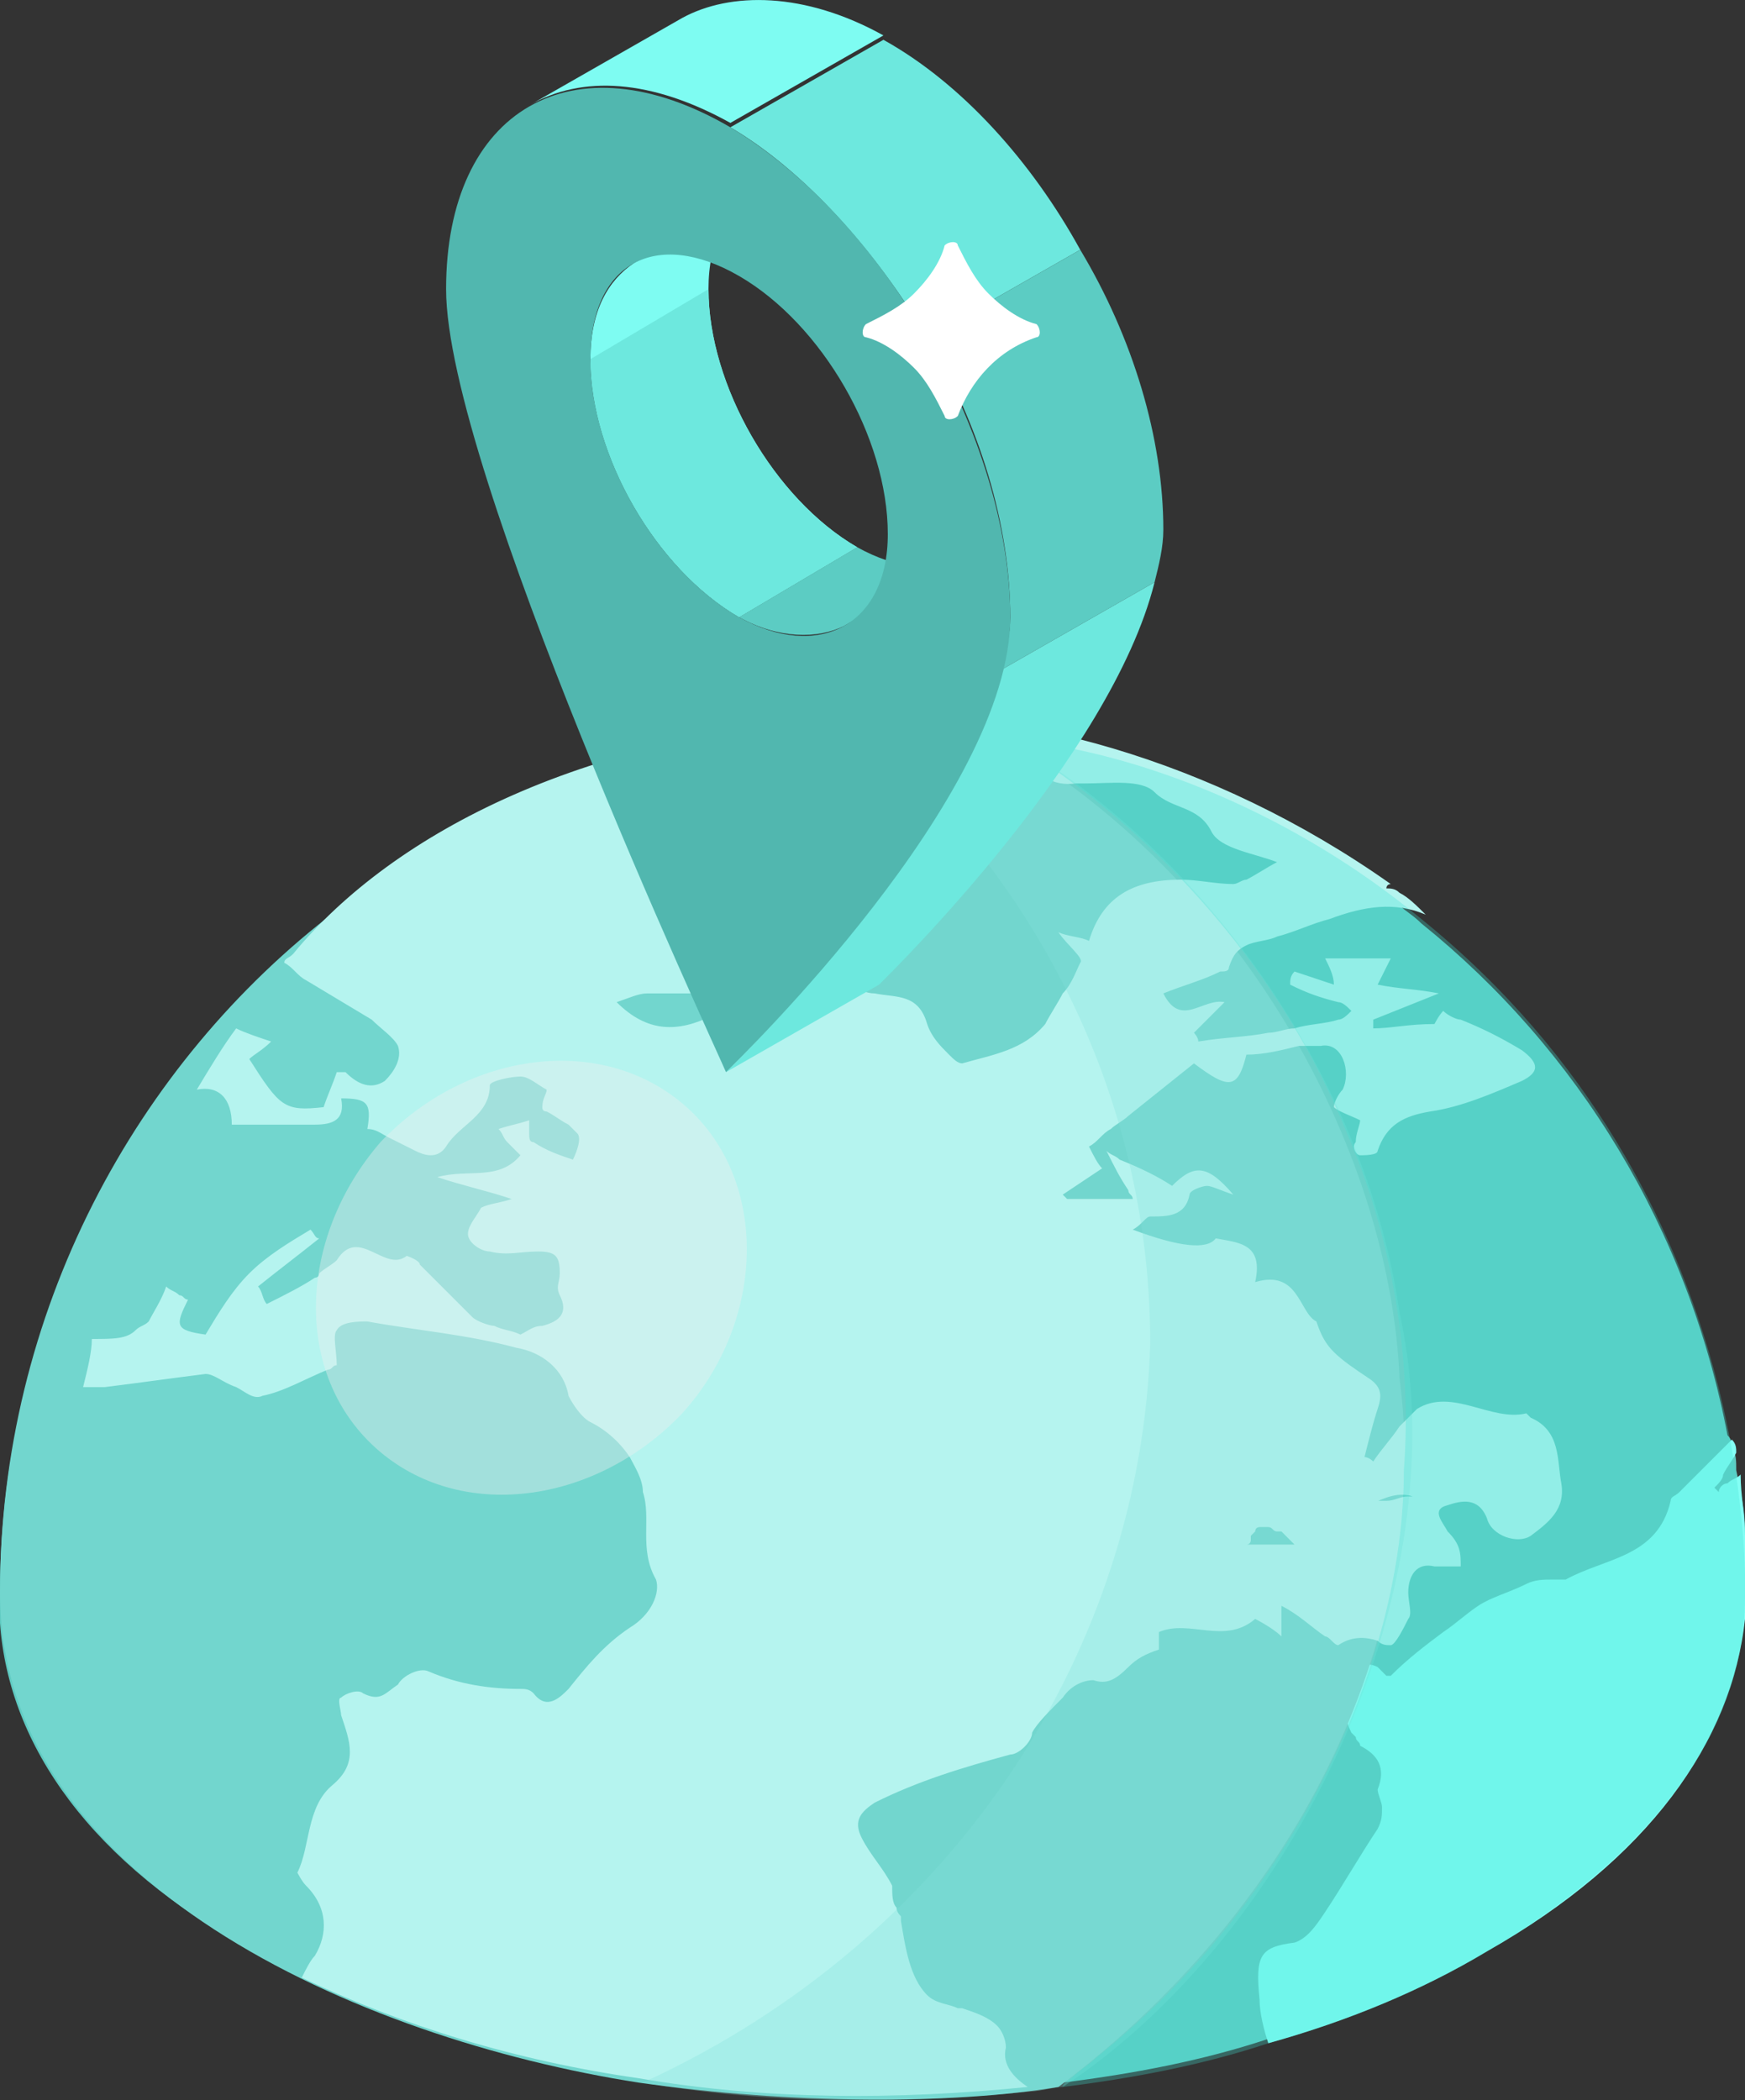 <?xml version="1.0" encoding="UTF-8"?><svg id="Layer_2" xmlns="http://www.w3.org/2000/svg" viewBox="0 0 39.9 48.01"><rect x="0" y="0" width="39.9" height="48.01" fill="#333333" stroke="none"/><defs><style>.cls-1{fill:none;}.cls-2{fill:#fff;}.cls-3{fill:#72d6ce;}.cls-4{fill:#b5f4ef;}.cls-5{fill:#6de8de;}.cls-6{fill:#51b7af;}.cls-7{fill:#84fff5;}.cls-8{fill:#7efcf2;}.cls-9{fill:#60cbc2;}.cls-10{fill:#5cccc3;}.cls-11{fill:#4dbcb3;}.cls-12{fill:#82e0d8;}.cls-12,.cls-13{opacity:.3;}.cls-12,.cls-13,.cls-14{isolation:isolate;}.cls-13{fill:#41e1d4;}.cls-14{fill:#ecf1f1;opacity:.4;}</style></defs><g id="Layer_1-2"><path class="cls-11" d="M18.1,44.21c-1,.6-1,1.5,0,2.1s2.6,.6,3.5,0c1-.6,1-1.5,0-2-.9-.7-2.5-.7-3.5-.1Z"/><path class="cls-9" d="M0,36.41H0v.7c.2,2.8,2.1,5.5,5.8,7.5l1.2,.6c2.3,1.1,4.9,1.9,7.7,2.3,2.9,.5,5.9,.5,8.9,.2,.2,0,.5-.1,.7-.1h0c1.6-.2,3.2-.5,4.7-1,1.8-.5,3.5-1.2,5-2.1,3.7-2.1,5.6-4.8,5.9-7.6h0v-1.9c0-.5-.1-.9-.2-1.4h0c0-.2,0-.4-.1-.5h0c0-.1,0-.2-.1-.3h0c-.9-4.7-3.4-8.8-7-11.7-.2-.2-.4-.3-.6-.5h0c-.1,0-.1-.1-.2-.1-.1-.1-.3-.2-.4-.3-.2-.1-.3-.2-.5-.3h0l-.9-.6s-.1,0-.1-.1c-.1,0-.2-.1-.2-.1l-.6-.3c-.2-.1-.5-.2-.7-.3-.1-.1-.2-.1-.3-.1-.2-.1-.3-.1-.5-.2-.1-.1-.3-.1-.4-.2h0c-.1,0-.2-.1-.4-.1h-.1c-.2-.1-.4-.1-.5-.2h-.1q-.1,0-.2-.1c-.2-.1-.4-.1-.5-.1-.2,0-.3-.1-.5-.1-.3-.1-.6-.1-.9-.2-.1,0-.3-.1-.4-.1h-.2c-1-.2-2-.2-3-.2h-1.7c-.2,0-.4,0-.5,.1h-.3c-.1,0-.3,0-.4,.1-.3,0-.6,.1-.9,.2l-1.2,.3c-.3,.1-.6,.2-.8,.2-.3,.1-.5,.2-.8,.3l-1.5,.6c-.2,.1-.4,.2-.5,.3-.3,.2-.6,.3-.9,.5l-.6,.3c-.2,.1-.4,.3-.7,.4-.4,.3-.9,.6-1.3,.9-.5,.4-1,.8-1.5,1.3l-1.3,1.3-.2,.2c-.2,.2-.4,.5-.6,.7l-.3,.3c-2.8,3-4.3,7.1-4.3,11.5Z"/><path class="cls-7" d="M28.8,45.71c0,.3,.1,.7,.2,1,1.8-.5,3.5-1.2,5-2.1,3.7-2.1,5.6-4.8,5.9-7.6h0v-1.9c0-.5-.1-.9-.1-1.4h0c-.1,.1-.2,.1-.3,.2-.1,0-.2,.1-.2,.2l-.1-.1c.1-.1,.2-.2,.2-.3,.1-.2,.2-.3,.3-.5h0c0-.1,0-.2-.1-.3l-.3,.3-.2,.2-.7,.7c-.1,.1-.2,.1-.2,.2-.3,1.3-1.5,1.3-2.4,1.8h-.3c-.2,0-.4,0-.6,.1-.4,.2-.8,.3-1.1,.5s-.5,.4-.8,.6c-.4,.3-.8,.6-1.2,1h-.1l-.2-.2h0c-.2-.1-.4-.1-.6,.3-.2,.4-.2,.8,0,1.2h0l.1,.1c0,.1,.1,.1,.1,.2,.4,.2,.6,.5,.4,1,0,.1,.1,.3,.1,.4,0,.2,0,.3-.1,.5-.4,.6-.8,1.3-1.2,1.9-.2,.3-.4,.6-.7,.7-.8,.1-.9,.3-.8,1.3Zm1.3-11c.8-.2,1.5-.4,2.1-.6-.5-.3-1.3-.1-2.1,.6Zm-1.7,.6c.5,0,.8-.1,1.3-.1-.5-.6-1-.5-1.3,.1Z"/><path class="cls-3" d="M0,36.41H0c0,6.6,8.2,10.2,14.6,11.2,3.5,.5,7.2,.5,9.6,.1h0c6-4.5,8.5-11,7.8-16.2-.2-4.9-3.3-11.2-9.1-14.6h0c-5.7-.9-11.3,.9-15.2,3.9C3.1,24.31,0,30.01,0,36.41Z"/><path class="cls-4" d="M1.9,31.71h0c.1-.4,.2-.8,.2-1.1,.5,0,.8,0,1-.2,.1-.1,.2-.1,.3-.2h0c.1-.2,.3-.5,.4-.8,.1,.1,.2,.1,.3,.2,.1,0,.1,.1,.2,.1-.3,.6-.3,.7,.4,.8,.3-.5,.6-1,1-1.4s.9-.7,1.4-1c.1,.1,.1,.2,.2,.2-.5,.4-.9,.7-1.4,1.1,.1,.1,.1,.3,.2,.4,.4-.2,.8-.4,1.1-.6,0,0,.1,0,.1-.1,.1-.1,.3-.2,.4-.3,.5-.8,1.1,.3,1.6-.1,0,0,.3,.1,.3,.2l1.2,1.2c.1,.1,.4,.2,.5,.2,.2,.1,.4,.1,.6,.2,.2-.1,.3-.2,.5-.2,.4-.1,.6-.3,.4-.7-.1-.2,0-.3,0-.5,0-.4-.1-.5-.5-.5s-.7,.1-1.1,0c-.2,0-.5-.2-.5-.4s.2-.4,.3-.6c.2-.1,.4-.1,.7-.2-.6-.2-1.1-.3-1.7-.5,.7-.2,1.4,.1,1.9-.5l-.3-.3c-.1-.1-.1-.2-.2-.3,.3-.1,.4-.1,.7-.2v.3c0,.1,0,.2,.1,.2,.3,.2,.6,.3,.9,.4,.1-.2,.2-.5,.1-.6l-.2-.2c-.2-.1-.3-.2-.5-.3q-.1,0-.1-.1c0-.2,.1-.3,.1-.4-.2-.1-.4-.3-.6-.3s-.7,.1-.7,.2c0,.7-.7,.9-1,1.4-.2,.3-.5,.2-.7,.1l-.6-.3c-.2-.1-.3-.2-.5-.2,.1-.6,0-.7-.6-.7,.1,.5-.2,.6-.6,.6h-1.9c0-.6-.3-.9-.8-.8,.3-.5,.6-1,.9-1.4,.2,.1,.5,.2,.8,.3-.2,.2-.4,.3-.5,.4,.7,1.1,.8,1.2,1.7,1.1,.1-.3,.2-.5,.3-.8h.2c.3,.3,.6,.4,.9,.2,.2-.2,.4-.5,.3-.8-.1-.2-.4-.4-.6-.6l-1.5-.9c-.2-.1-.3-.3-.5-.4,0-.1,.1-.1,.2-.2,2.3-2.8,6.8-5.1,13-5.4,3.3-.3,8,.9,12.1,3.8,0,0-.1,0-.1,.1,.1,0,.2,0,.3,.1,.2,.1,.4,.3,.6,.5-.7-.3-1.4-.2-2.2,.1-.4,.1-.8,.3-1.2,.4-.2,.1-.5,.1-.7,.2h0c-.2,.1-.3,.2-.4,.5,0,.1-.1,.1-.2,.1-.4,.2-.8,.3-1.3,.5,.4,.8,.9,.1,1.4,.2l-.7,.7s.1,.1,.1,.2c.6-.1,1.1-.1,1.6-.2,.2,0,.4-.1,.6-.1,.3-.1,.7-.1,1-.2,.1,0,.2-.1,.3-.2-.1-.1-.2-.2-.3-.2-.4-.1-.7-.2-1.1-.4,0-.1,0-.2,.1-.3l.9,.3c0-.2-.1-.4-.2-.6h1.5l-.3,.6c.5,.1,.9,.1,1.4,.2l-1.5,.6v.2c.4,0,.8-.1,1.4-.1,0,0,.1-.2,.2-.3,.1,.1,.3,.2,.4,.2,.5,.2,.9,.4,1.4,.7,.4,.3,.4,.5,0,.7-.7,.3-1.4,.6-2.1,.7-.6,.1-1,.3-1.2,.9,0,.1-.3,.1-.4,.1s-.2-.2-.1-.3c0-.2,.1-.4,.1-.5-.2-.1-.5-.2-.6-.3h0c0-.1,.1-.3,.2-.4,.2-.4,0-1.1-.5-1h-.5c-.4,.1-.8,.2-1.2,.2-.2,.8-.4,.8-1.2,.2l-1.5,1.2c-.1,.1-.3,.2-.4,.3-.2,.1-.3,.3-.5,.4,.1,.2,.2,.4,.3,.5l-.9,.6,.1,.1h1.5c0-.1-.1-.1-.1-.2-.2-.3-.3-.5-.5-.9,.1,.1,.2,.1,.3,.2,.5,.2,.9,.4,1.2,.6,.5-.5,.8-.5,1.4,.2-.3-.1-.5-.2-.6-.2s-.4,.1-.4,.2c-.1,.5-.5,.5-.9,.5-.1,0-.2,.2-.4,.3q1.6,.6,1.9,.2c.5,.1,1.1,.1,.9,1,1-.3,1,.7,1.4,.9,.1,.3,.2,.5,.4,.7,.2,.2,.5,.4,.8,.6,.3,.2,.3,.4,.2,.7s-.2,.7-.3,1.1c.1,0,.2,.1,.2,.1,.2-.3,.4-.5,.6-.8l.4-.4c.8-.5,1.7,.3,2.5,.1l.1,.1c.7,.3,.6,1,.7,1.5,.1,.6-.3,.9-.7,1.2-.3,.2-.9,0-1-.4-.2-.5-.6-.4-.9-.3-.4,.1-.1,.4,0,.6,.3,.3,.3,.5,.3,.8h-.6c-.4-.1-.6,.2-.6,.6,0,.2,.1,.5,0,.6-.1,.2-.3,.6-.4,.6s-.2,0-.3-.1c-.3-.1-.6-.1-.9,.1-.1,0-.2-.2-.3-.2-.3-.2-.6-.5-1-.7v.7c-.2-.2-.6-.4-.6-.4-.7,.6-1.5,0-2.2,.3v.4c-.3,.1-.5,.2-.7,.4-.3,.3-.5,.4-.8,.3-.2,0-.5,.1-.7,.4-.3,.3-.6,.6-.7,.8,0,.2-.3,.5-.5,.5-1.1,.3-2.1,.6-3.1,1.1-.3,.2-.5,.4-.3,.8,.2,.4,.5,.7,.7,1.1,0,.2,0,.4,.1,.5q0,.1,.1,.2v.1c.1,.6,.2,1.3,.6,1.7,.2,.2,.5,.2,.7,.3h.1c.3,.1,.6,.2,.8,.4,.1,.1,.2,.3,.2,.5-.1,.4,.2,.7,.5,.9-3,.3-6,.3-8.9-.2-2.8-.4-5.4-1.2-7.7-2.3,.1-.2,.2-.4,.3-.5,.3-.5,.3-1.1-.2-1.6-.1-.1-.2-.3-.2-.3,.3-.6,.2-1.5,.8-2s.4-1,.2-1.6c0-.1-.1-.4,0-.4,.1-.1,.4-.2,.5-.1,.4,.2,.5,0,.8-.2,.1-.2,.5-.4,.7-.3,.7,.3,1.4,.4,2.1,.4,.1,0,.2,0,.3,.1,.3,.4,.6,.1,.8-.1,.4-.5,.8-1,1.4-1.4,.5-.3,.7-.8,.6-1.1-.4-.7-.1-1.4-.3-2,0-.3-.2-.6-.3-.8-.2-.3-.5-.6-.9-.8-.2-.1-.4-.4-.5-.6-.1-.6-.6-1-1.2-1.1-1.1-.3-2.3-.4-3.4-.6-.2,0-.6,0-.7,.2-.1,.1,0,.5,0,.8-.1,0-.1,.1-.2,.1-.5,.2-1,.5-1.5,.6-.2,.1-.4-.1-.6-.2-.3-.1-.5-.3-.7-.3-.8,.1-1.5,.2-2.3,.3h-.5Zm28.7,2.8c.1,0,.2,0,.3-.1,.1,0,.2-.1,.3-.1h.5c.2,0,.3-.1,.5-.1h.1c-.3-.1-.6,0-1,.2-.1,.1-.3,.1-.4,.2-.1,.1-.3,.2-.4,.3-.2-.2,0-.3,.1-.4Zm-1.9,.8h.9l-.2-.2-.1-.1h-.1c-.1,0-.1-.1-.2-.1h-.2s-.1,0-.1,.1l-.1,.1h0v.1s0,.1-.1,.1h.2Zm-12.4-12.1h0l.1-.1c0-.1,.1-.2,.1-.3-.1,0-.2-.1-.3-.1h-1.4c-.2,0-.4,.1-.7,.2,.7,.7,1.4,.7,2.2,.3Zm10.7-3.1h0c.4,0,.8,.1,1.2,.1,.1,0,.2-.1,.3-.1,.2-.1,.5-.3,.7-.4-.5-.2-1.3-.3-1.5-.7-.3-.6-.9-.5-1.3-.9-.3-.3-1-.2-1.6-.2h-.2q-.8,.1-1.1-.7c-.1,.1-.3,.2-.5,.3-.4-.7-1-.6-1.6-.6h-4.5c-.6,0-.7,.5-.8,.9-.2,.7-.5,.8-1,.3-.4-.3-.8-.4-1.3-.1,.2,.2,.3,.3,.5,.4,.3,.2,.7,.5,1,.7,.2,.2,.4,.3,.1,.6-.2,.3,.2,1,.6,1,.2,0,.3,0,.5,.1-.1,.2-.1,.4-.2,.7,.7,.4,1.5,.6,2.4,.7,.3,0,.5,.2,.7,.3,.2,.1,.4,.2,.6,.2,.5,.1,1,0,1.2,.7,.1,.3,.3,.5,.5,.7,.1,.1,.2,.2,.3,.2,.7-.2,1.4-.3,1.9-.9,.1-.2,.3-.5,.4-.7,.2-.2,.3-.5,.4-.7,.1-.1-.3-.4-.5-.7,.2,.1,.5,.1,.7,.2,.3-1,1-1.4,2.1-1.4Z"/><path class="cls-12" d="M14.7,47.61c2.9,.5,5.9,.5,8.9,.2,.2,0,.5-.1,.7-.1,5.3-3.5,9.1-11.4,7.7-17.7-.7-4.9-4-10.2-8.9-13.1h0c-1-.2-2-.2-3.1-.2h-.3c.2,.1,.3,.2,.5,.4,4.1,3.8,6.1,8.7,6.1,13.6-.2,6.9-4.4,13.6-11.6,16.9Z"/><path class="cls-14" d="M8.6,33.11c1.9,1.7,5,1.3,7-.8,1.9-2.1,2-5.3,.1-7s-5-1.3-7,.8c-1.9,2.2-2,5.3-.1,7Z"/><path class="cls-13" d="M22.9,16.81h0q.1,0,0,0c3.7,2.2,6.5,5.6,7.9,9.1,1,2.3,1.5,5.1,1.3,7.7,0,4.4-2.5,9.8-7,13.4-.2,.2-.4,.3-.6,.5-.1,.1-.2,.1-.2,.2,1.6-.2,3.2-.5,4.7-1,1.8-.5,3.5-1.2,5-2.1,3.1-1.8,5.9-4.6,5.9-8.1,0-.1,.4-9.2-7.4-15.5-2.9-2.4-6.4-3.8-9.3-4.1-.1-.1-.2-.1-.3-.1Z"/><path class="cls-8" d="M17.2,4.41l-2.7,1.6c-.6,.4-1,1.1-1,2.2,0,2.2,1.5,4.8,3.4,5.9l2.7-1.6c-1.9-1.1-3.4-3.7-3.4-5.9,0-1.1,.4-1.8,1-2.2Z"/><path class="cls-5" d="M13.5,8.21c0,2.2,1.5,4.8,3.4,5.9l2.7-1.6c-1.9-1.1-3.4-3.7-3.4-5.9l-2.7,1.6Z"/><line class="cls-1" x1="20.2" y1=".91" x2="16.7" y2="2.91"/><line class="cls-1" x1="20.2" y1=".91" x2="16.7" y2="2.91"/><line class="cls-1" x1="20.2" y1=".91" x2="16.7" y2="2.91"/><line class="cls-1" x1="20.2" y1=".91" x2="16.7" y2="2.91"/><path class="cls-10" d="M19.3,14.31l2.7-1.6c-.6,.4-1.5,.3-2.4-.2l-2.7,1.6c.9,.5,1.8,.5,2.4,.2Z"/><path class="cls-8" d="M15.6,.41l-3.5,2c1.2-.7,2.8-.6,4.6,.4l3.5-2c-1.8-1-3.5-1-4.6-.4Z"/><line class="cls-1" x1="20.2" y1=".91" x2="16.7" y2="2.91"/><line class="cls-1" x1="20.2" y1=".91" x2="16.7" y2="2.91"/><line class="cls-1" x1="20.2" y1=".91" x2="16.7" y2="2.91"/><path class="cls-5" d="M16.7,2.91l3.5-2c1.8,1,3.4,2.8,4.5,4.8l-3.5,2c-1.2-2-2.8-3.8-4.5-4.8Z"/><path class="cls-10" d="M23.1,14.11c0-2.1-.7-4.4-1.9-6.4l3.5-2c1.2,2,1.9,4.3,1.9,6.4,0,.4-.1,.8-.2,1.2l-3.5,2c.1-.4,.2-.8,.2-1.2Z"/><path class="cls-5" d="M22.9,15.31l3.5-2c-1,4-6,8.9-6.3,9.2l-3.5,2c.3-.3,5.4-5.3,6.3-9.2Z"/><path class="cls-6" d="M16.7,2.91c-3.6-2.1-6.5-.4-6.5,3.7s6.1,17.2,6.4,17.9c.3-.3,6.5-6.3,6.5-10.4,0-4.1-2.9-9.1-6.4-11.2Zm.2,11.2c-1.9-1.1-3.4-3.7-3.4-5.9s1.5-3,3.4-1.9,3.4,3.7,3.4,5.9c0,2.1-1.6,2.9-3.4,1.9"/><path class="cls-2" d="M19.8,7.71c.4,.1,.8,.4,1.1,.7,.3,.3,.5,.7,.7,1.1,0,.1,.2,.1,.3,0,.3-.8,.9-1.5,1.8-1.8,.1,0,.1-.2,0-.3-.4-.1-.8-.4-1.1-.7-.3-.3-.5-.7-.7-1.1,0-.1-.2-.1-.3,0-.1,.4-.4,.8-.7,1.1-.3,.3-.7,.5-1.1,.7-.1,.1-.1,.3,0,.3Z"/></g></svg>